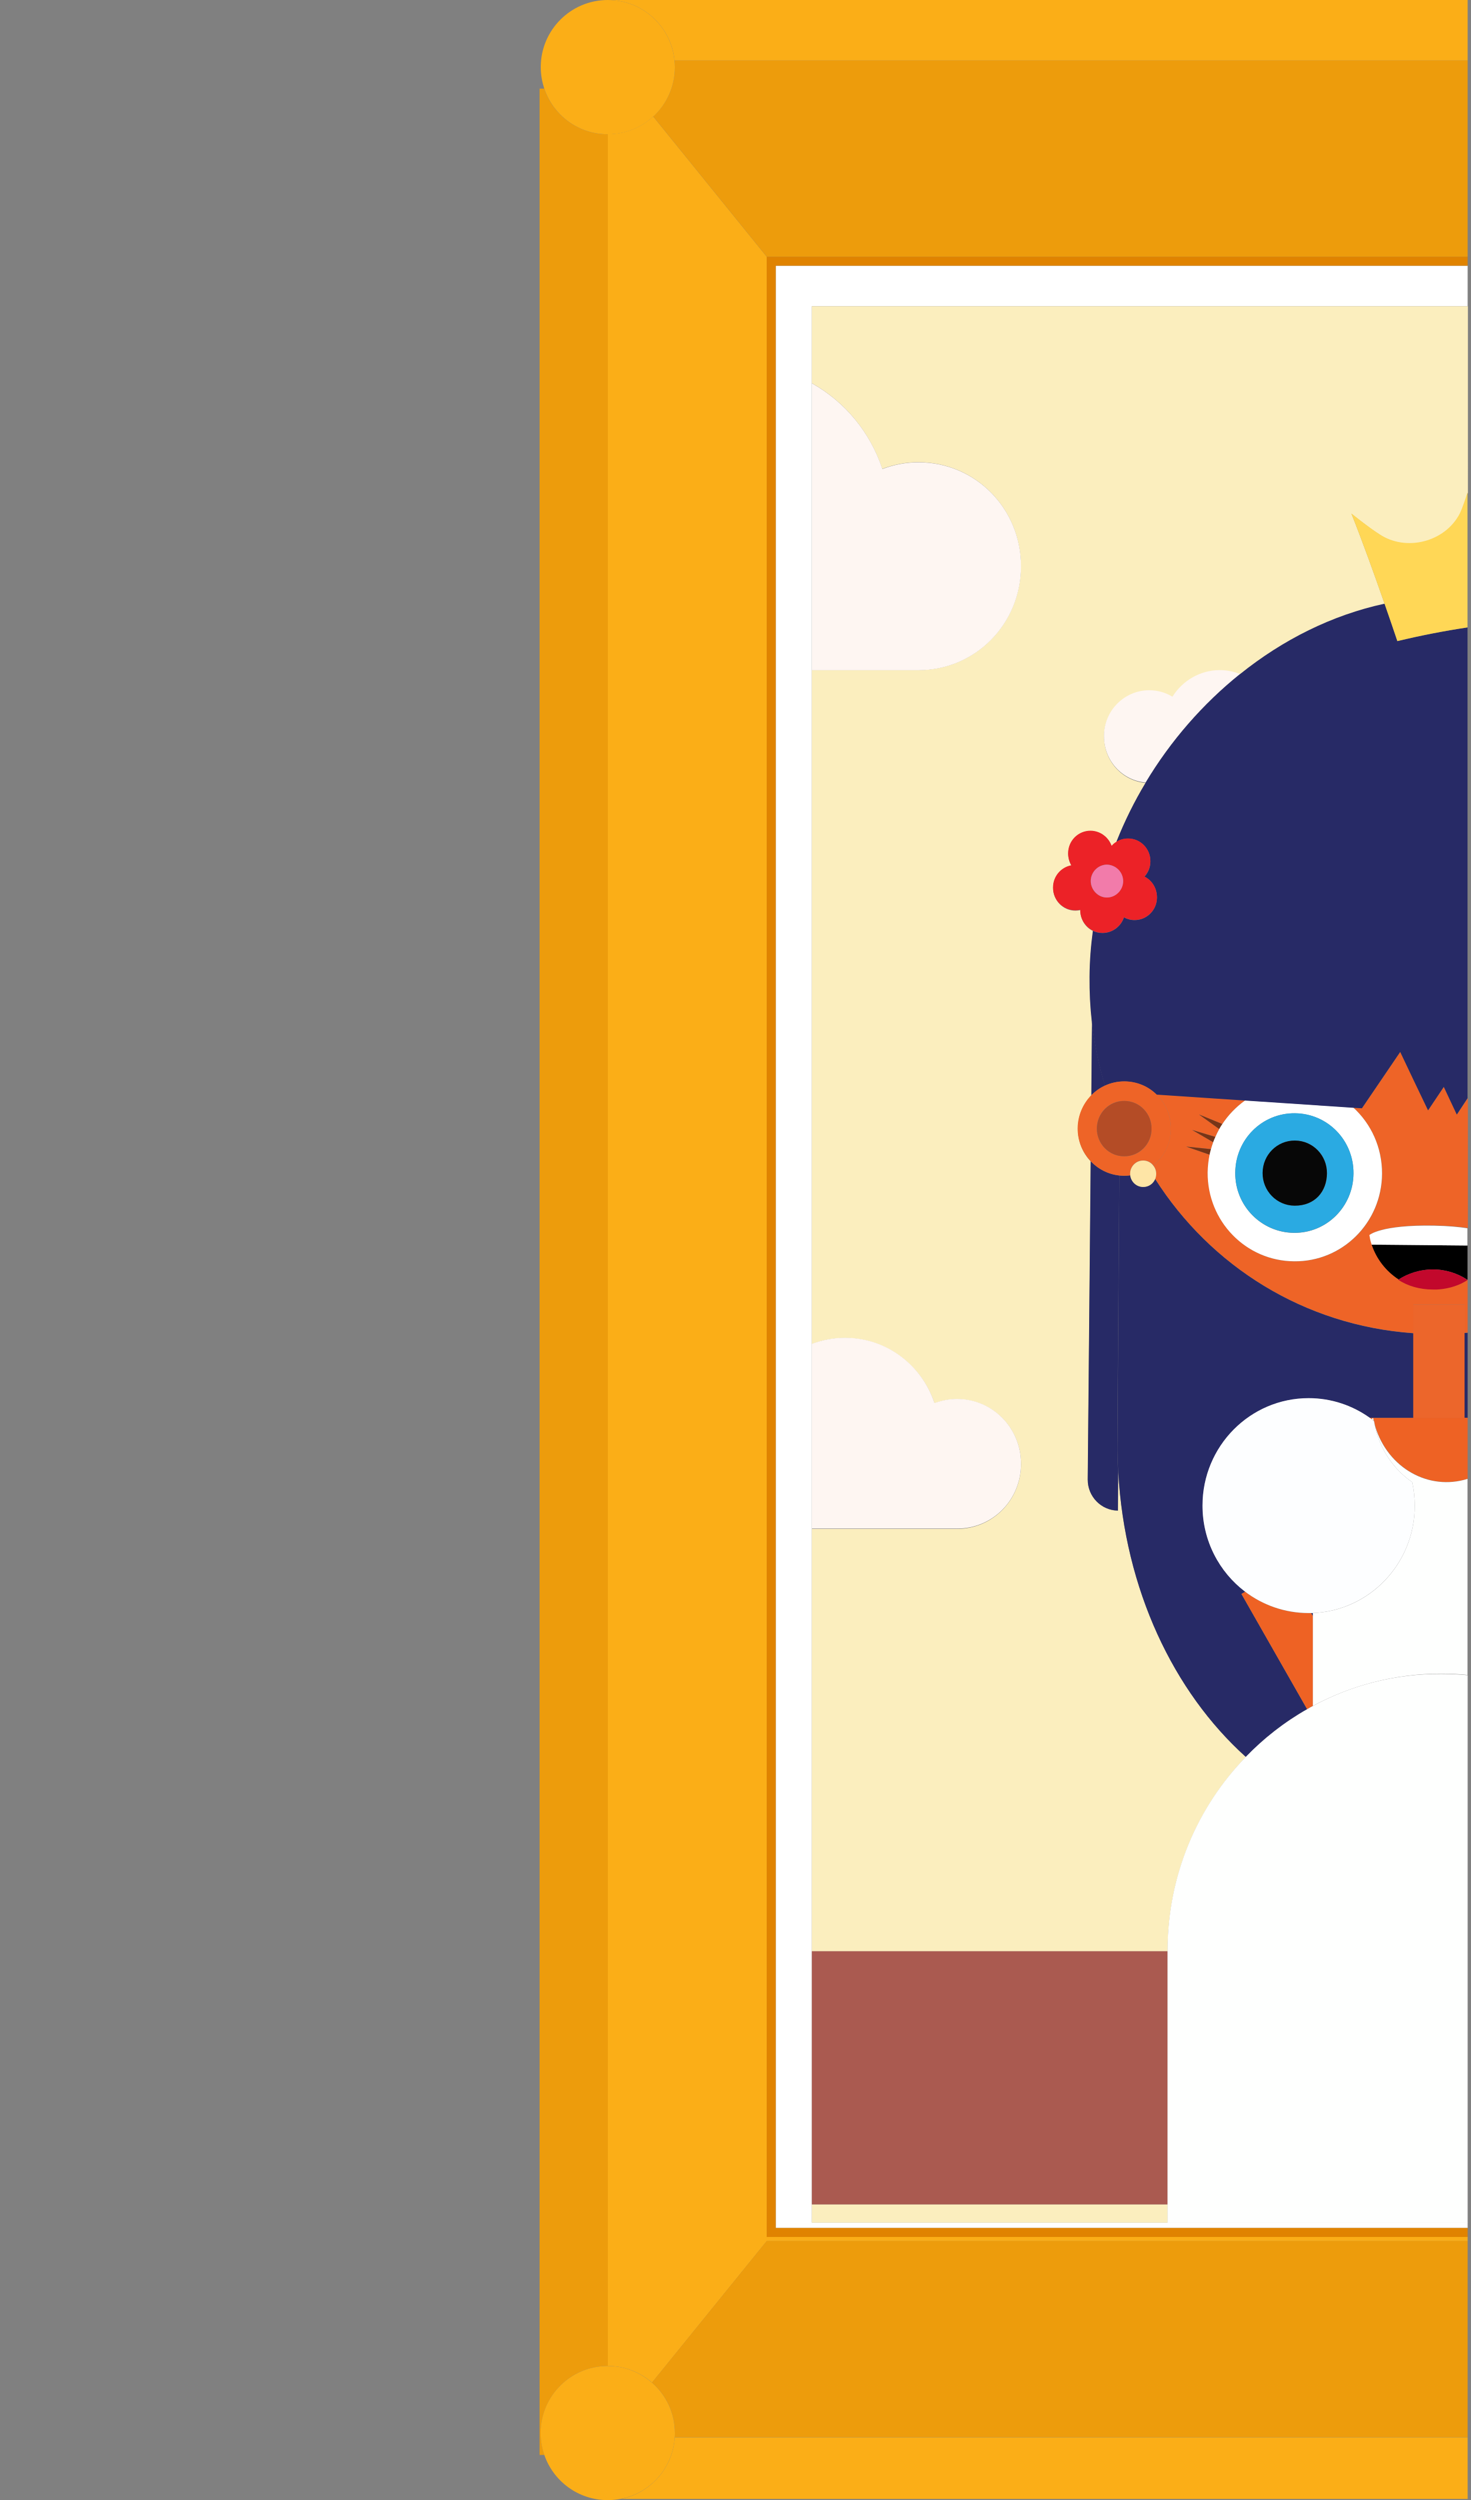 <?xml version="1.0" encoding="utf-8"?>
<!-- Generator: Adobe Illustrator 22.1.0, SVG Export Plug-In . SVG Version: 6.00 Build 0)  -->
<svg version="1.1" id="Layer_1" xmlns="http://www.w3.org/2000/svg" xmlns:xlink="http://www.w3.org/1999/xlink" x="0px" y="0px"
	 viewBox="0 0 1140.6 1938.3" style="enable-background:new 0 0 1140.6 1938.3;" xml:space="preserve">
<rect x="0" y="0" width="1140.6" height="1938.3" fill="#808080" stroke="none"/>
<style type="text/css">
	.st0{fill:#FBAE17;}
	.st1{fill:#ED9C0C;}
	.st2{fill:#FFFFFF;}
	.st3{fill:#E08300;}
	.st4{fill:#FBEEBE;}
	.st5{fill:#FEF6F2;}
	.st6{fill:#AA5A50;}
	.st7{fill:#272A66;}
	.st8{fill:#EE6427;}
	.st9{fill:#773517;}
	.st10{fill:#2AAAE2;}
	.st11{fill:#070707;}
	.st12{fill:#B44C26;}
	.st13{fill:#FEE5A6;}
	.st14{fill:#EC2227;}
	.st15{fill:#F27BAA;}
	.st16{fill:#C2082C;}
	.st17{fill:#EE6224;}
	.st18{fill:#EC662B;}
	.st19{fill:#FFD756;}
	.st20{fill:#FEFFFE;}
	.st21{fill:#FDFEFF;}
</style>
<path class="st0" d="M481.6,1937.3H1138v-47.8H523.2C521.8,1913.2,504.4,1932.7,481.6,1937.3z"/>
<path class="st0" d="M523,46.9H1138V0H471.3C498.3,0,520.5,20.6,523,46.9z"/>
<path class="st1" d="M471.3,1834.2V104.1c-22.9,0-42.4-14.8-49.3-35.4h-3.6v1834.5h3.7c-1.8-5.3-2.8-10.9-2.8-16.8
	C419.2,1857.5,442.5,1834.2,471.3,1834.2z"/>
<path class="st0" d="M594.5,199l-88-108.7c-9.3,8.5-21.6,13.7-35.2,13.7v1730.2c13.1,0,25.1,4.9,34.3,12.9l89-109.8H1138v-3.2H594.5
	V199z"/>
<polygon class="st2" points="601.5,1727.2 1138,1727.2 1138,1723 905.3,1723 629.5,1723 629.5,1708.9 629.5,1512.7 629.5,1185.1 
	629.5,1042 629.5,519.6 629.5,297.1 629.5,237.4 1138,237.4 1138,206 601.5,206 "/>
<polygon class="st3" points="594.5,1734.2 1138,1734.2 1138,1727.2 601.5,1727.2 601.5,206 1138,206 1138,199 594.5,199 "/>
<path class="st1" d="M523.3,52c0,15.2-6.5,28.8-16.8,38.3l88,108.7H1138V46.9H523C523.2,48.6,523.3,50.3,523.3,52z"/>
<path class="st1" d="M505.5,1847.1c10.9,9.5,17.8,23.5,17.8,39.1c0,1.1,0,2.1-0.1,3.2H1138v-152.1H594.5L505.5,1847.1z"/>
<path class="st0" d="M471.3,104.1c13.6,0,25.9-5.2,35.2-13.7c10.3-9.5,16.8-23.2,16.8-38.3c0-1.7-0.1-3.4-0.3-5.1
	C520.5,20.6,498.3,0,471.3,0c-28.7,0-52,23.3-52,52c0,5.8,1,11.4,2.7,16.6C428.9,89.2,448.3,104.1,471.3,104.1z"/>
<path class="st0" d="M523.2,1889.4c0.1-1,0.1-2.1,0.1-3.2c0-15.6-6.9-29.6-17.8-39.1c-9.2-8-21.1-12.9-34.3-12.9
	c-28.7,0-52,23.3-52,52c0,5.9,1,11.6,2.8,16.8c7,20.5,26.4,35.2,49.2,35.2c3.5,0,7-0.4,10.4-1
	C504.4,1932.7,521.8,1913.2,523.2,1889.4z"/>
<path class="st4" d="M629.5,297.1c25.4,14.2,45.1,37.7,54.6,66.4c8.8-3.3,18.2-5.2,27.9-5.2c44.2,0,79.6,35.8,79.6,80.6
	c0,44.8-35.4,80.6-79.6,80.6h-82.5V1042c8-3.1,16.6-4.7,25.7-4.7c32.2,0,59.5,20.9,69.4,50.6c5.5-2.1,11.3-3.2,17.4-3.2
	c27.6,0,49.7,22.3,49.7,50.3c0,27.9-22.1,50.3-49.7,50.3H629.5v327.5h275.9v-0.4c0-58.5,23.1-111.5,60.6-150.3
	c-56.1-50.5-93.9-130.1-98.9-220.8l-0.2,29.9c0,0,0.1,0,0.1,0l-0.1,0.1l0-0.1c-12.9-0.2-23.5-10.8-23.4-24.1l2.3-246.7
	c-6.3-6.6-10.1-15.6-10-25.5c0.1-10,4-19,10.5-25.5l0.5-56.9c-1.3-11.5-1.9-23.3-1.8-35.1c0.1-12,1-23.8,2.6-35.6
	c-5.9-2.8-9.9-8.9-9.9-16c0-0.1,0-0.1,0-0.2c-1.3,0.2-2.5,0.4-3.8,0.4c-9.6,0-17.4-8-17.3-17.7c0-8.7,6.1-15.7,14.2-17.2
	c-1.6-2.7-2.5-5.9-2.5-9.3c0-9.7,7.9-17.6,17.5-17.5c7.5,0.1,13.8,5,16.2,11.7c1.1-1.2,2.4-2.2,3.7-3.1
	c6.3-15.9,13.9-31.3,22.7-45.9c-18.2-1.6-32.3-16.9-32.3-35.8c-0.2-19.6,15.8-35.7,35.1-35.7c6.7,0,12.9,1.9,18,5
	c7.7-12.3,21.3-20.6,36.7-20.6c5.5,0,10.8,1.1,15.7,3c33.1-26.5,71.3-45.7,112.1-54.6c-8.2-23.5-16.8-47.4-25.7-69.9
	c0,0,13.1,10.6,21.6,16c20.5,13.8,51,6.4,62.6-16c2.1-4.3,4.4-11.3,6-16.5V237.4H629.5V297.1z"/>
<rect x="629.5" y="1708.9" class="st4" width="275.9" height="14.2"/>
<path class="st5" d="M961.5,522.5c-4.9-1.9-10.2-3-15.7-3c-15.4,0-29,8.3-36.7,20.6c-5.1-3.1-11.3-5-18-5
	c-19.4,0-35.3,16.1-35.1,35.7c0,18.9,14.1,34.2,32.3,35.8C907.6,574.4,932.6,545.7,961.5,522.5z"/>
<path class="st5" d="M791.7,439c0-44.8-35.4-80.6-79.6-80.6c-9.8,0-19.1,1.9-27.9,5.2c-9.5-28.7-29.2-52.2-54.6-66.4v222.4H712
	C756.3,519.6,791.7,483.7,791.7,439z"/>
<path class="st5" d="M791.7,1134.8c0-27.9-22.1-50.3-49.7-50.3c-6.1,0-11.9,1.2-17.4,3.2c-9.9-29.7-37.2-50.6-69.4-50.6
	c-9,0-17.7,1.7-25.7,4.7v143.2H742C769.6,1185.1,791.7,1162.8,791.7,1134.8z"/>
<rect x="629.5" y="1512.7" class="st6" width="275.9" height="196.2"/>
<path class="st7" d="M866.9,1171.1c0,0-0.1,0-0.1,0l0,0.1L866.9,1171.1z"/>
<path class="st7" d="M846.7,792.2l-0.5,56.9c3-3.1,6.6-5.6,10.6-7.5C852,825.8,848.6,809.2,846.7,792.2z"/>
<path class="st7" d="M867.9,911.3c-8.7-0.9-16.5-5-22.2-11.1l-2.3,246.7c-0.1,13.3,10.5,24,23.4,24.1l0.2-29.9
	c-0.4-7.7-0.6-15.4-0.6-23.2L867.9,911.3z"/>
<path class="st7" d="M1013.5,1325l-50.9-89.3l2.9-1.7c-20-15.2-33-39.4-33-66.7c0-46,36.9-83.3,82.3-83.3c17.7,0,34.1,5.7,47.5,15.3
	h2.5h31.1v-65.7c-84.8-6-157.2-52-200.2-119.6c-1.6,3.7-5.2,6.2-9.4,6.1c-5,0-9.2-3.9-9.9-8.9c-1.6,0.2-3.2,0.3-4.8,0.3
	c-1.2,0-2.5-0.1-3.7-0.2l-1.4,206.7c-0.1,7.8,0.1,15.5,0.6,23.2c5,90.7,42.7,170.3,98.9,220.8C979.9,1347.5,995.9,1335,1013.5,1325z
	"/>
<path class="st7" d="M1018.1,1253.2v-2.7c-0.5,0-1,0-1.5,0L1018.1,1253.2z"/>
<path class="st7" d="M1135.6,1099.2h2.4v-66c-0.8,0.1-1.6,0.2-2.4,0.2V1099.2z"/>
<path class="st8" d="M1129.8,863.8h-0.2l-4.7-10l-5.3-11.3l-6.9,10.3l-5.3,7.9l-10.2-21.3l-11.4-24l-29.7,43.7l-6.7-0.4
	c13.8,12.6,22.4,31,22.3,51.3c-0.2,37.9-30.7,68.2-68.1,67.9c-37.4-0.2-67.4-31.1-67.1-68.9c0-4.7,0.6-9.3,1.5-13.8l-18.2-6.3
	l19.2,1.9c0.5-1.8,1.1-3.6,1.7-5.3l-16.3-9.5l18,5.4c0.9-2.1,1.9-4.1,3-6.1L929.7,864l18.1,7.4l-0.4,0.6c4.8-7.5,11-13.9,18.2-18.9
	l-68.8-4.6c6.9,6.7,11.2,16.2,11.1,26.6c-0.1,11.5-5.4,21.8-13.6,28.4c1.4,1.8,2.2,4,2.2,6.4c0,1.4-0.3,2.8-0.8,4
	c43,67.6,115.4,113.6,200.2,119.6v-22.1h39.7v21.9c0.8-0.1,1.6-0.2,2.4-0.2v-41c-6.1,4.1-13.9,6.6-22.1,7.3c-0.1,0-0.2,0-0.3,0
	c-0.5,0-0.9,0.1-1.4,0.1c-0.3,0-0.7,0-1,0c-0.4,0-0.8,0-1.2,0c-0.2,0-0.4,0-0.7,0c0,0-0.1,0-0.1,0c0,0-0.1,0-0.1,0
	c-10,0-19.5-2.7-26.9-7.6c0.1-0.1,0.3-0.2,0.4-0.2c-9.7-6.2-17.2-15.7-20.8-27l0,0c-0.1-0.2-0.1-0.3-0.1-0.5
	c-0.1-0.3-0.2-0.5-0.2-0.8c-0.1-0.4-0.3-0.9-0.4-1.3c-0.1-0.2-0.1-0.5-0.2-0.7c-0.1-0.5-0.2-1-0.3-1.4c0-0.2-0.1-0.4-0.1-0.6
	c-0.1-0.7-0.3-1.4-0.4-2.1c0,0,8.7-8.1,50.4-7.3c10.8,0.2,19.2,1,25.7,2V851.3l-2.5,3.8L1129.8,863.8z"/>
<path class="st8" d="M1138,992.2v-0.2c-0.1,0-0.1,0.1-0.2,0.1C1137.8,992.1,1137.9,992.2,1138,992.2z"/>
<path class="st9" d="M919.8,888.9l18.2,6.3c0.3-1.5,0.7-2.9,1.1-4.3L919.8,888.9z"/>
<path class="st9" d="M947.8,871.4l-18.1-7.4l15.7,11.3c0.6-1.1,1.3-2.2,2-3.3L947.8,871.4z"/>
<path class="st9" d="M924.4,876l16.3,9.5c0.5-1.4,1.1-2.7,1.7-4.1L924.4,876z"/>
<path class="st2" d="M947.4,872c-0.7,1.1-1.4,2.2-2,3.3c-1.1,2-2.1,4-3,6.1c-0.6,1.3-1.2,2.7-1.7,4.1c-0.6,1.7-1.2,3.5-1.7,5.3
	c-0.4,1.4-0.8,2.9-1.1,4.3c-0.9,4.4-1.4,9-1.5,13.8c-0.3,37.9,29.7,68.7,67.1,68.9c37.4,0.4,67.9-30,68.1-67.9
	c0.1-20.4-8.5-38.7-22.3-51.3l-83.7-5.6C958.4,858.1,952.2,864.6,947.4,872z M1004.1,863.1c25.4,0.2,45.6,21,45.4,46.7
	c-0.2,25.7-20.8,46.2-46.1,46c-25.3-0.2-45.9-21-45.6-46.7C958,883.4,978.6,862.8,1004.1,863.1z"/>
<path class="st10" d="M1003.4,955.7c25.3,0.2,45.9-20.3,46.1-46c0.2-25.7-20-46.4-45.4-46.7c-25.5-0.2-46.1,20.3-46.3,46
	C957.5,934.7,978.1,955.5,1003.4,955.7z M1004.2,884.2c13.8,0.1,24.9,11.5,24.8,25.4c-0.1,14.1-9.4,25.2-25.1,25.1
	c-13.9-0.1-24.9-11.5-24.8-25.4C979.2,895.2,990.4,884.1,1004.2,884.2z"/>
<path class="st11" d="M1003.8,934.7c15.8,0.1,25-11,25.1-25.1c0.1-14-11-25.3-24.8-25.4c-13.8-0.1-25,11-25.1,25.1
	C978.9,923.2,989.9,934.6,1003.8,934.7z"/>
<path class="st7" d="M1073.6,468c-40.8,8.8-79,28-112.1,54.6c-28.9,23.2-53.9,51.9-73.2,84.2c-8.8,14.6-16.4,30-22.7,45.9
	c2.7-1.6,5.8-2.6,9.1-2.6c9.6,0,17.4,8,17.3,17.7c0,4.6-1.7,8.7-4.6,11.8c5.8,2.9,9.7,8.9,9.7,16.2c0,9.7-7.9,17.6-17.5,17.5
	c-2.9,0-5.7-0.8-8.1-2.1c-2.3,7-8.9,12.1-16.7,12.1c-2.7,0-5.2-0.6-7.4-1.7c-1.6,11.8-2.5,23.6-2.6,35.6
	c-0.1,11.9,0.5,23.6,1.8,35.1c1.9,17,5.3,33.5,10.1,49.4c4.7-2.2,9.8-3.4,15.3-3.3c9.7,0.1,18.4,3.9,24.8,10.2l68.8,4.6l83.7,5.6
	l6.7,0.4l29.7-43.7l11.4,24l10.2,21.3l5.3-7.9l6.9-10.3l5.3,11.3l4.7,10h0.2l5.7-8.7l2.5-3.8V486.4c-18,2.7-36.1,6.3-54.4,10.6
	C1080.3,487.5,1077,477.8,1073.6,468z"/>
<path class="st8" d="M867.9,911.3c1.2,0.1,2.4,0.2,3.7,0.2c1.6,0,3.3-0.1,4.8-0.3c-0.1-0.5-0.1-1-0.1-1.5c0-5.5,4.6-10.2,10.2-10.1
	c3.1,0,6,1.5,7.8,3.9c8.2-6.6,13.6-16.9,13.6-28.4c0.1-10.4-4.2-19.9-11.1-26.6c-6.4-6.3-15.1-10.1-24.8-10.2
	c-5.5,0-10.7,1.2-15.3,3.3c-4,1.8-7.5,4.4-10.6,7.5c-6.4,6.6-10.4,15.6-10.5,25.5c-0.1,9.9,3.8,18.9,10,25.5
	C851.4,906.3,859.2,910.3,867.9,911.3z M871.8,853.5c11.8,0,21.2,9.7,21.1,21.6c0,12-9.6,21.5-21.3,21.3c-11.8,0-21.2-9.7-21.1-21.6
	C850.6,862.8,860.1,853.3,871.8,853.5z"/>
<path class="st12" d="M871.6,896.4c11.7,0.1,21.3-9.4,21.3-21.3c0.1-11.8-9.3-21.6-21.1-21.6c-11.7-0.1-21.2,9.4-21.3,21.3
	C850.4,886.6,859.8,896.4,871.6,896.4z"/>
<path class="st13" d="M886.5,899.7c-5.6-0.1-10.2,4.6-10.2,10.1c0,0.5,0,1,0.1,1.5c0.6,5,4.9,8.9,9.9,8.9c4.2,0.1,7.8-2.4,9.4-6.1
	c0.5-1.2,0.8-2.6,0.8-4c0-2.4-0.8-4.7-2.2-6.4C892.5,901.2,889.6,899.7,886.5,899.7z"/>
<path class="st14" d="M871.5,711.1c2.4,1.3,5.2,2.1,8.1,2.1c9.6,0.1,17.5-7.7,17.5-17.5c0-7.3-3.9-13.2-9.7-16.2
	c2.9-3.2,4.6-7.3,4.6-11.8c0.1-9.7-7.6-17.7-17.3-17.7c-3.4,0-6.5,0.9-9.1,2.6c-1.4,0.8-2.6,1.9-3.7,3.1
	c-2.4-6.7-8.7-11.6-16.2-11.7c-9.6-0.1-17.5,7.7-17.5,17.5c0,3.4,0.9,6.6,2.5,9.3c-8.1,1.5-14.2,8.6-14.2,17.2
	c-0.1,9.7,7.6,17.7,17.3,17.7c1.3,0,2.5-0.1,3.8-0.4c0,0.1,0,0.1,0,0.2c-0.1,7,4,13.1,9.9,16c2.2,1.1,4.7,1.7,7.4,1.7
	C862.5,723.2,869.1,718.2,871.5,711.1z M845.7,683c0-7,5.8-12.7,12.6-12.7c7,0.2,12.5,5.7,12.5,12.8c0,7-5.8,12.7-12.6,12.7
	C851.4,695.8,845.7,689.9,845.7,683z"/>
<path class="st15" d="M870.9,683.1c0-7-5.6-12.5-12.5-12.8c-6.8,0-12.6,5.6-12.6,12.7c0,6.9,5.7,12.8,12.5,12.8
	C865.1,695.8,870.9,690.1,870.9,683.1z"/>
<path d="M1111.3,999.7c0.2,0,0.4,0,0.7,0c-0.3,0-0.5,0-0.8,0C1111.2,999.7,1111.3,999.7,1111.3,999.7z"/>
<path d="M1084.5,991.9c7.3-4.7,16.8-7.8,26.5-7.8c9.9,0,19.4,3.1,26.7,8c0.1,0,0.1-0.1,0.2-0.1v-26.4l-74.3-0.7
	C1067.3,976.1,1074.8,985.6,1084.5,991.9z"/>
<path class="st2" d="M1061.8,957.5c0.1,0.7,0.3,1.4,0.4,2.1c0,0.2,0.1,0.4,0.1,0.6c0.1,0.5,0.2,1,0.3,1.4c0.1,0.2,0.1,0.5,0.2,0.7
	c0.1,0.4,0.2,0.9,0.4,1.3c0.1,0.3,0.2,0.5,0.2,0.8c0,0.2,0.1,0.3,0.1,0.5l0,0l74.3,0.7v-13.4c-6.5-1-14.9-1.8-25.7-2
	C1070.5,949.4,1061.8,957.5,1061.8,957.5z"/>
<path class="st16" d="M1111,984.1c-9.8,0-19.2,3-26.5,7.8c-0.1,0.1-0.3,0.2-0.4,0.2c7.4,4.9,16.9,7.6,26.9,7.6c0,0,0.1,0,0.1,0
	c0.3,0,0.5,0,0.8,0c0.4,0,0.8,0,1.2,0c0.3,0,0.7,0,1,0c0.5,0,0.9-0.1,1.4-0.1c0.1,0,0.2,0,0.3,0c8.2-0.7,16-3.2,22.1-7.3
	c-0.1,0-0.1-0.1-0.2-0.1C1130.4,987.2,1121,984.1,1111,984.1z"/>
<path class="st17" d="M1014.8,1250.6c-18.5,0-35.6-6.2-49.3-16.6l-2.9,1.7l50.9,89.3c1.5-0.9,3.1-1.7,4.6-2.6v-69.3l-1.5-2.6
	C1016,1250.6,1015.4,1250.6,1014.8,1250.6z"/>
<polygon class="st18" points="1135.6,1099.2 1135.6,1033.4 1135.6,1011.5 1095.8,1011.5 1095.8,1033.6 1095.8,1099.2 "/>
<path class="st19" d="M1069.4,414c-8.4-5.3-21.6-16-21.6-16c8.9,22.5,17.5,46.4,25.7,69.9c3.4,9.8,6.8,19.5,10,29.1
	c18.3-4.4,36.4-7.9,54.4-10.6V381.6c-1.6,5.1-3.9,12.1-6,16.5C1120.4,420.4,1089.9,427.9,1069.4,414z"/>
<path class="st17" d="M1063.5,1100.1c0.4-0.3,0.8-0.6,1.2-0.9h-2.5C1062.7,1099.5,1063.1,1099.8,1063.5,1100.1z"/>
<path class="st17" d="M1095.8,1099.2h-31.1c0.1,0.7,0.3,1.5,0.5,2.2c0.1,0.1,0.2,0.1,0.3,0.2c0.2,1,0.4,2.1,0.6,3.1
	c0.1,0.5,0.3,1,0.4,1.4c9.8,32,41.6,49.7,71.5,40.3v-47.3h-2.4H1095.8z"/>
<path class="st20" d="M1066.4,1106.2c-0.1-0.5-0.3-1-0.4-1.4c0.5,2.7,1.2,5.3,2.1,8c5,15.3,14.7,27.8,26.9,36.2c1.3,5.9,2,12,2,18.3
	c0,44.9-35.1,81.5-79,83.2v2.7v69.3c29.6-15.9,63.5-25,99.4-25c6.9,0,13.7,0.3,20.5,1v-152C1108,1155.9,1076.3,1138.3,1066.4,1106.2
	z"/>
<path class="st20" d="M1065.2,1101.4c-0.2-0.7-0.3-1.5-0.5-2.2c-0.4,0.3-0.8,0.6-1.2,0.9C1064,1100.6,1064.6,1101,1065.2,1101.4z"/>
<path class="st21" d="M1062.2,1099.2c-13.4-9.6-29.8-15.3-47.5-15.3c-45.5,0-82.3,37.3-82.3,83.3c0,27.3,13,51.5,33,66.7
	c13.7,10.4,30.8,16.6,49.3,16.6c0.6,0,1.2,0,1.8,0c0.5,0,1,0,1.5,0c43.9-1.8,79-38.4,79-83.2c0-6.3-0.7-12.4-2-18.3
	c-12.2-8.4-21.9-20.9-26.9-36.2c-0.9-2.7-1.6-5.3-2.1-8c-0.2-1-0.4-2.1-0.6-3.1c-0.1-0.1-0.2-0.1-0.3-0.2c-0.6-0.4-1.1-0.9-1.7-1.3
	C1063.1,1099.8,1062.7,1099.5,1062.2,1099.2z"/>
<path class="st20" d="M1018.1,1322.5c-1.6,0.8-3.1,1.7-4.6,2.6c-17.6,10-33.6,22.5-47.6,37c-37.5,38.7-60.6,91.7-60.6,150.3v0.4
	v196.2v14.2H1138v-424.5c-6.7-0.7-13.6-1-20.5-1C1081.6,1297.5,1047.7,1306.5,1018.1,1322.5z"/>
</svg>
